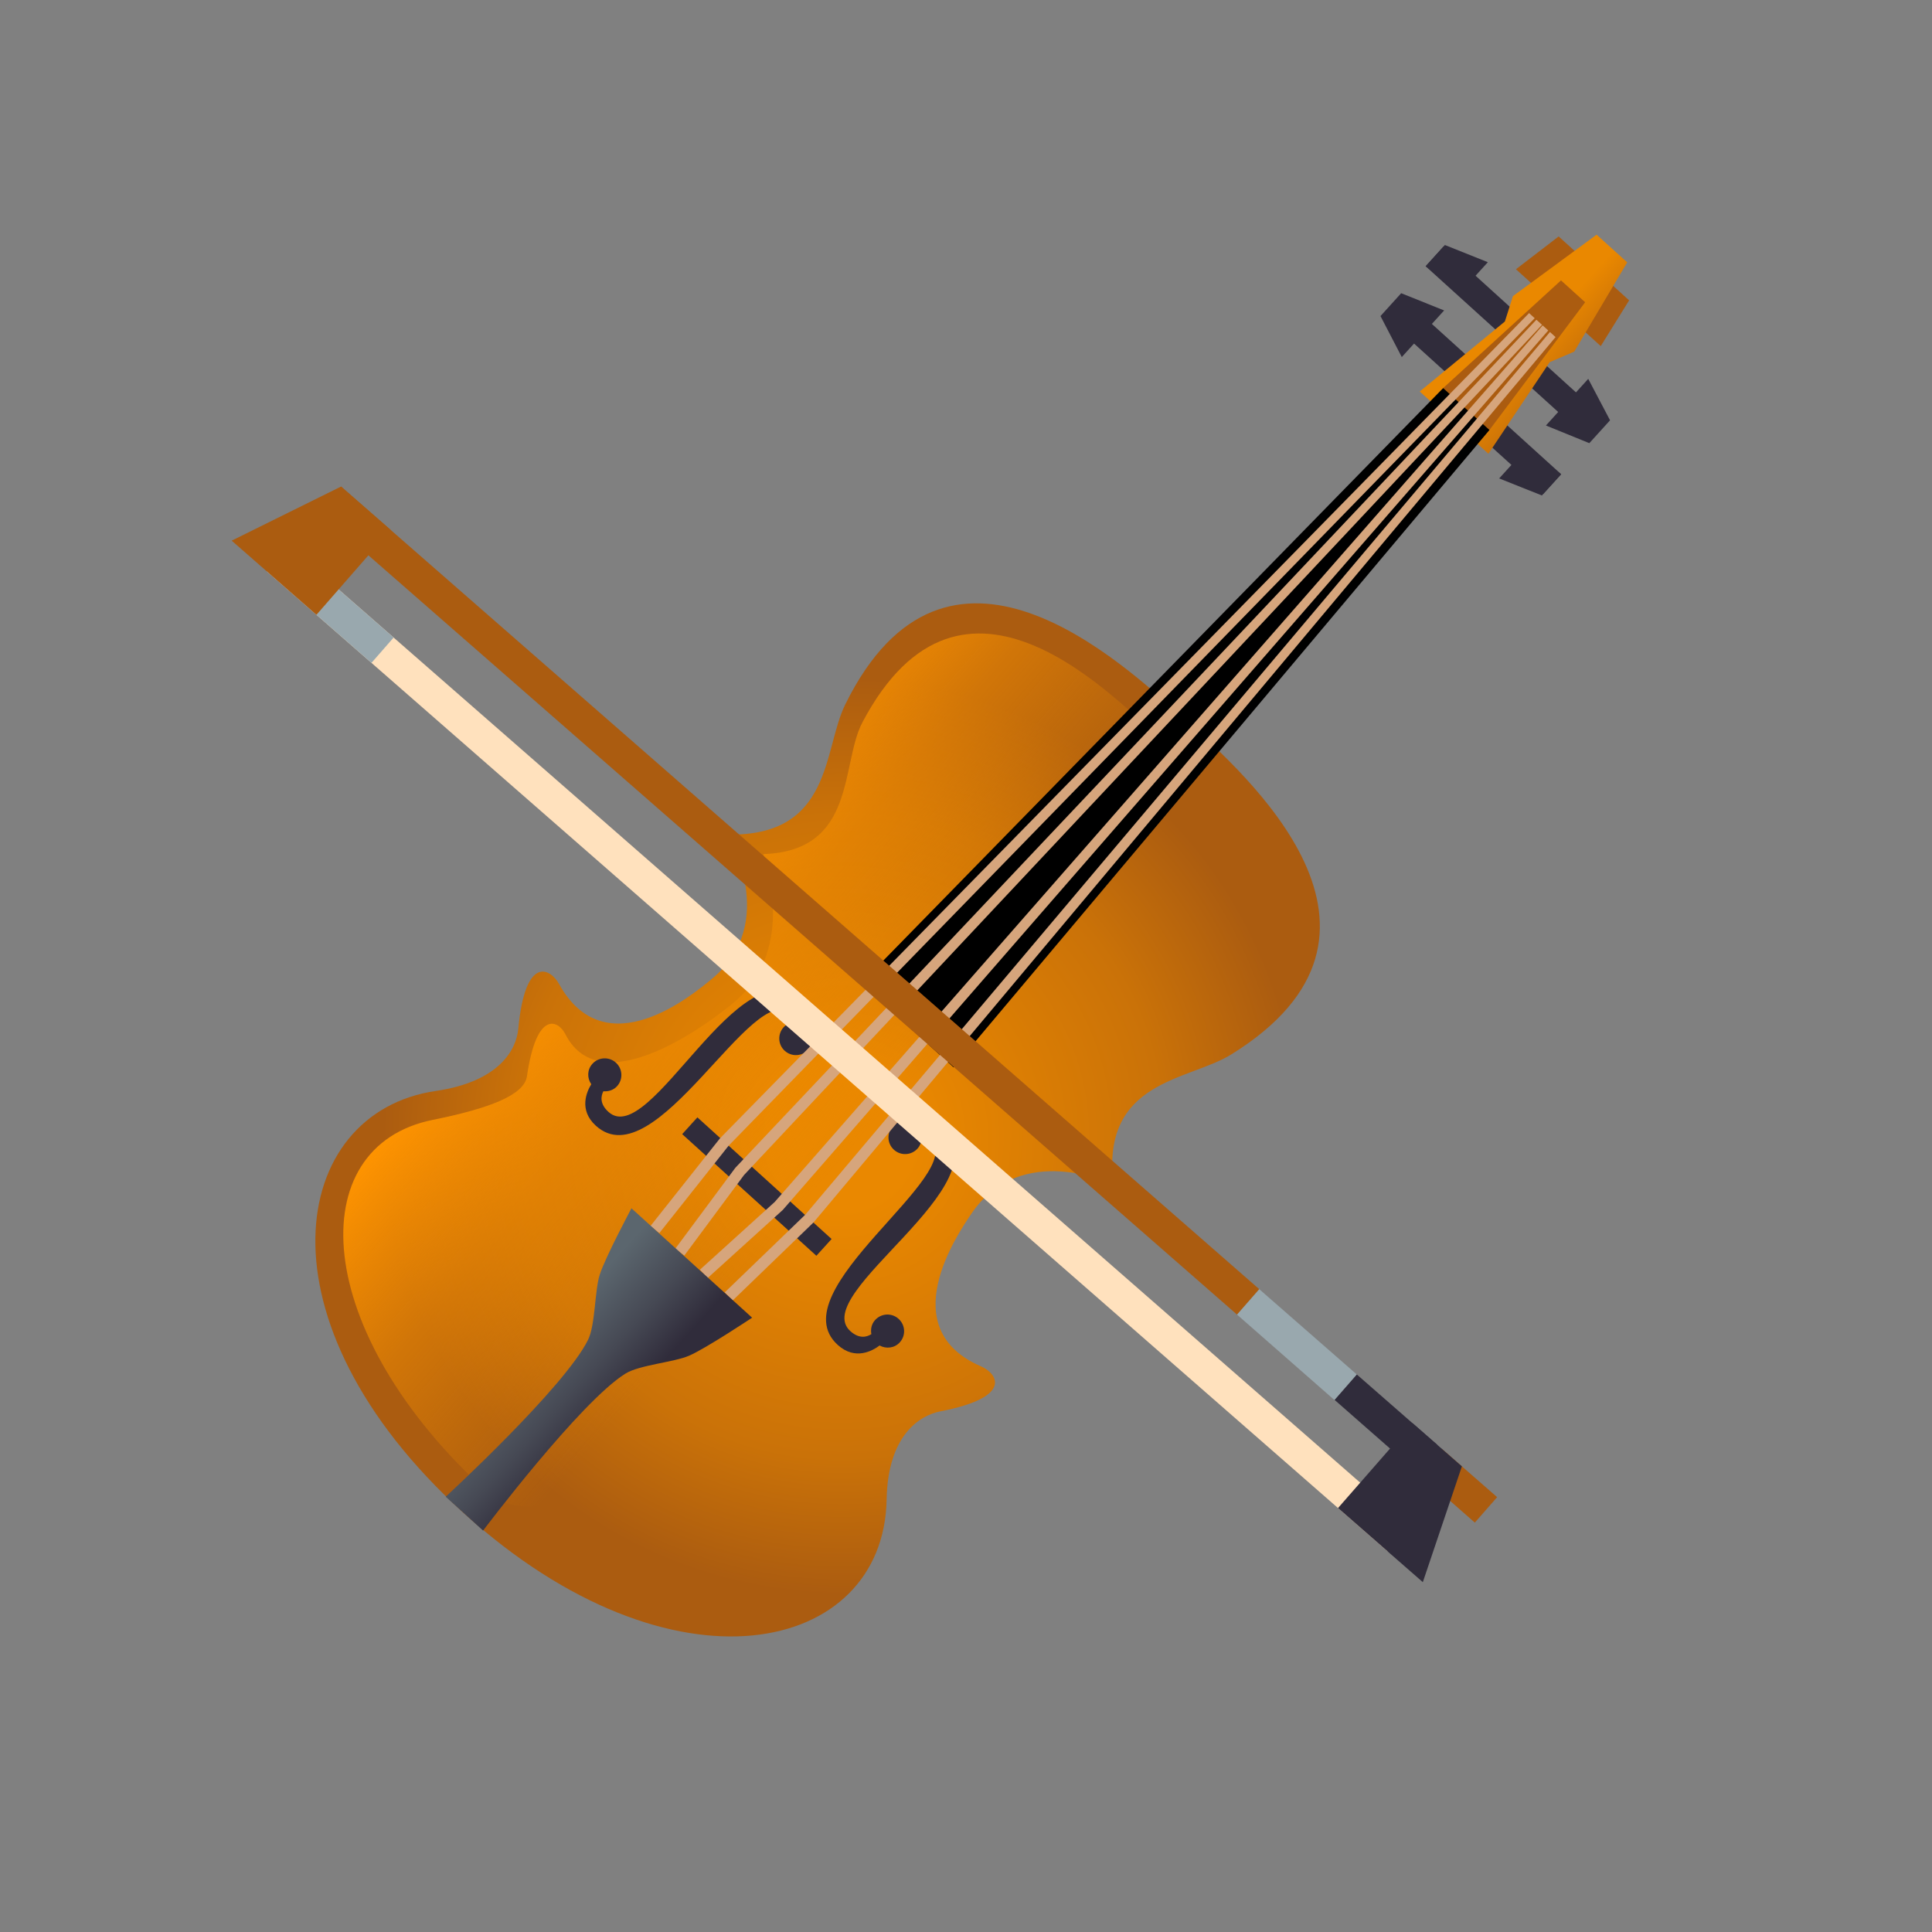 <svg xmlns="http://www.w3.org/2000/svg" viewBox="0 0 1024 1024" width="1024" height="1024" preserveAspectRatio="xMidYMid meet" style="width: 100%; height: 100%; transform: translate3d(0px, 0px, 0px);"><rect x="0" y="0" width="1024" height="1024" fill="#808080" stroke="none"/><defs><clipPath id="__lottie_element_12638"><rect width="1024" height="1024" x="0" y="0"></rect></clipPath><clipPath id="__lottie_element_12640"><path d="M0,0 L1024,0 L1024,1024 L0,1024z"></path></clipPath><radialGradient id="__lottie_element_12647" spreadMethod="pad" gradientUnits="userSpaceOnUse" cx="261.394" cy="-136.019" r="20.253" fx="261.394" fy="-136.019"><stop offset="16%" stop-color="rgb(234,136,0)"></stop><stop offset="70%" stop-color="rgb(202,114,8)"></stop><stop offset="100%" stop-color="rgb(171,92,16)"></stop></radialGradient><linearGradient id="__lottie_element_12648" spreadMethod="pad" gradientUnits="userSpaceOnUse" x1="251.597" y1="-147.902" x2="267.358" y2="-132.739"><stop offset="0%" stop-color="rgb(255,148,0)" stop-opacity="1"></stop><stop offset="32%" stop-color="rgb(245,142,0)" stop-opacity="0.5"></stop><stop offset="73%" stop-color="rgb(234,136,0)" stop-opacity="0"></stop></linearGradient><linearGradient id="__lottie_element_12654" spreadMethod="pad" gradientUnits="userSpaceOnUse" x1="224" y1="-104" x2="229.086" y2="-98.914"><stop offset="0%" stop-color="rgb(91,102,110)"></stop><stop offset="36%" stop-color="rgb(70,73,84)"></stop><stop offset="65%" stop-color="rgb(48,44,59)"></stop></linearGradient><linearGradient id="__lottie_element_12664" spreadMethod="pad" gradientUnits="userSpaceOnUse" x1="88.733" y1="-318.576" x2="92.637" y2="-314.673"><stop offset="0%" stop-color="rgb(255,255,255)"></stop><stop offset="100%" stop-color="rgb(0,0,0)"></stop></linearGradient><linearGradient id="__lottie_element_12671" spreadMethod="pad" gradientUnits="userSpaceOnUse" x1="270" y1="-147" x2="272.896" y2="-144.104"><stop offset="16%" stop-color="rgb(234,136,0)"></stop><stop offset="70%" stop-color="rgb(202,114,8)"></stop><stop offset="100%" stop-color="rgb(171,92,16)"></stop></linearGradient></defs><g clip-path="url(#__lottie_element_12638)"><g clip-path="url(#__lottie_element_12640)" transform="matrix(1,0,0,1,20,20)" opacity="1" style="display: block;"><g transform="matrix(11.986,-0.587,0.587,11.986,-2627.297,2366.033)" opacity="1" style="display: block;"><g opacity="1" transform="matrix(1,0,0,1,0,0)"><g opacity="1" transform="matrix(1,0,0,1,0,0)"><path fill="rgb(48,44,59)" fill-opacity="1" d=" M289.05,-173.139 C289.05,-173.139 292.323,-169.869 292.323,-169.869 C292.323,-169.869 293.149,-170.694 293.149,-170.694 C293.149,-170.694 289.878,-173.967 289.878,-173.967 C289.878,-173.967 289.05,-173.139 289.05,-173.139z"></path></g></g><g opacity="1" transform="matrix(1,0,0,1,0,0)"><g opacity="1" transform="matrix(1,0,0,1,0,0)"><g opacity="1" transform="matrix(1,0,0,1,0,0)"><path fill="rgb(48,44,59)" fill-opacity="1" d=" M292.72,-168.284 C292.72,-168.284 295.476,-165.531 295.476,-165.531 C295.476,-165.531 296.302,-166.357 296.302,-166.357 C296.302,-166.357 293.547,-169.112 293.547,-169.112 C293.547,-169.112 292.72,-168.284 292.72,-168.284z"></path></g></g><g opacity="1" transform="matrix(1,0,0,1,0,0)"><g opacity="1" transform="matrix(1,0,0,1,0,0)"><path fill="rgb(48,44,59)" fill-opacity="1" d=" M294.012,-165.854 C294.012,-165.854 295.888,-164.981 295.888,-164.981 C295.888,-164.981 296.852,-165.945 296.852,-165.945 C296.852,-165.945 295.979,-167.82 295.979,-167.82 C295.979,-167.82 294.012,-165.854 294.012,-165.854z"></path></g></g><g opacity="1" transform="matrix(1,0,0,1,0,0)"><g opacity="1" transform="matrix(1,0,0,1,0,0)"><path fill="rgb(48,44,59)" fill-opacity="1" d=" M291.835,-163.62 C291.835,-163.62 293.683,-162.776 293.683,-162.776 C293.683,-162.776 294.578,-163.672 294.578,-163.672 C294.578,-163.672 293.095,-164.88 293.095,-164.88 C293.095,-164.88 291.835,-163.62 291.835,-163.62z"></path></g></g></g><g opacity="1" transform="matrix(1,0,0,1,0,0)"><g opacity="1" transform="matrix(1,0,0,1,0,0)"><g opacity="1" transform="matrix(1,0,0,1,0,0)"><path fill="rgb(48,44,59)" fill-opacity="1" d=" M287.327,-170.797 C287.327,-170.797 290.601,-167.525 290.601,-167.525 C290.601,-167.525 291.43,-168.354 291.43,-168.354 C291.43,-168.354 288.154,-171.625 288.154,-171.625 C288.154,-171.625 287.327,-170.797 287.327,-170.797z"></path></g></g><g opacity="1" transform="matrix(1,0,0,1,0,0)"><g opacity="1" transform="matrix(1,0,0,1,0,0)"><path fill="rgb(48,44,59)" fill-opacity="1" d=" M289.77,-171.15 C289.77,-171.15 287.912,-172.002 287.912,-172.002 C287.912,-172.002 286.95,-171.039 286.95,-171.039 C286.95,-171.039 287.801,-169.184 287.801,-169.184 C287.801,-169.184 289.77,-171.15 289.77,-171.15z"></path></g></g><g opacity="1" transform="matrix(1,0,0,1,0,0)"><g opacity="1" transform="matrix(1,0,0,1,0,0)"><path fill="rgb(48,44,59)" fill-opacity="1" d=" M291.802,-173.183 C291.802,-173.183 289.944,-174.034 289.944,-174.034 C289.944,-174.034 289.05,-173.139 289.05,-173.139 C289.05,-173.139 290.54,-171.923 290.54,-171.923 C290.54,-171.923 291.802,-173.183 291.802,-173.183z"></path></g></g></g><g opacity="1" transform="matrix(1,0,0,1,0,0)"><g opacity="1" transform="matrix(1,0,0,1,0,0)"><path fill="rgb(48,44,59)" fill-opacity="1" d=" M290.486,-166.107 C290.486,-166.107 293.75,-162.844 293.75,-162.844 C293.75,-162.844 294.578,-163.672 294.578,-163.672 C294.578,-163.672 291.312,-166.936 291.312,-166.936 C291.312,-166.936 290.486,-166.107 290.486,-166.107z"></path></g></g><g opacity="1" transform="matrix(1,0,0,1,0,0)"><g opacity="1" transform="matrix(1,0,0,1,0,0)"><path fill="rgb(171,92,16)" fill-opacity="1" d=" M293.027,-172.812 C293.027,-172.812 296.602,-169.238 296.602,-169.238 C296.602,-169.238 297.953,-171.195 297.953,-171.195 C297.953,-171.195 294.982,-174.166 294.982,-174.166 C294.982,-174.166 293.027,-172.812 293.027,-172.812z"></path></g></g><g opacity="1" transform="matrix(1,0,0,1,0,0)"><g opacity="1" transform="matrix(1,0,0,1,0,0)"><path fill="url(#__lottie_element_12671)" fill-opacity="1" d=" M288.518,-167.627 C288.518,-167.627 292.425,-170.53 292.425,-170.53 C292.425,-170.53 292.836,-171.632 292.836,-171.632 C292.836,-171.632 296.66,-174.162 296.66,-174.162 C296.66,-174.162 297.951,-172.875 297.951,-172.875 C297.951,-172.875 295.42,-169.051 295.42,-169.051 C295.42,-169.051 294.315,-168.64 294.315,-168.64 C294.315,-168.64 291.414,-164.732 291.414,-164.732 C291.414,-164.732 288.518,-167.627 288.518,-167.627z"></path></g></g><g opacity="1" transform="matrix(1,0,0,1,0,0)"><g opacity="1" transform="matrix(1,0,0,1,0,0)"><path fill="rgb(171,92,16)" fill-opacity="1" d=" M289.56,-167.727 C289.56,-167.727 294.99,-172.223 294.99,-172.223 C294.99,-172.223 296.008,-171.206 296.008,-171.206 C296.008,-171.206 291.512,-165.779 291.512,-165.779 C291.512,-165.779 289.56,-167.727 289.56,-167.727z"></path></g></g></g><g transform="matrix(11.986,-0.587,0.587,11.986,-2627.297,2366.033)" opacity="1" style="display: block;"><g opacity="1" transform="matrix(1,0,0,1,0,0)"><g opacity="1" transform="matrix(1,0,0,1,0,0)"><g opacity="1" transform="matrix(1,0,0,1,0,0)"><path fill="url(#__lottie_element_12647)" fill-opacity="1" d=" M243.599,-138.896 C246.426,-139.169 247.244,-140.545 247.374,-141.457 C247.844,-144.736 248.929,-144.047 249.27,-143.35 C251.133,-139.545 255.145,-142.59 256.023,-143.244 C259.18,-145.601 257.014,-149.578 257.014,-149.578 C261.656,-149.25 261.415,-153.108 262.498,-155.059 C267.421,-163.932 274.771,-156.35 277.417,-153.702 C280.066,-151.055 287.652,-143.711 278.775,-138.79 C276.828,-137.707 272.961,-137.944 273.293,-133.305 C273.293,-133.305 269.315,-135.47 266.957,-132.316 C266.301,-131.439 263.257,-127.429 267.064,-125.566 C267.757,-125.224 268.446,-124.143 265.167,-123.672 C264.255,-123.539 262.799,-122.744 262.607,-119.898 C262.148,-113.077 252.744,-111.399 243.92,-120.217 C234.994,-129.143 237.091,-138.269 243.599,-138.896z"></path></g></g></g><g opacity="1" transform="matrix(1,0,0,1,0,0)"><path fill="url(#__lottie_element_12648)" fill-opacity="1" d=" M263.218,-154.235 C262.156,-152.441 262.687,-148.572 258.561,-148.637 C258.561,-148.637 259.918,-144.446 256.984,-142.188 C256.168,-141.56 250.914,-137.823 249.438,-141.126 C249.168,-141.732 248.233,-142.294 247.654,-139.345 C247.492,-138.525 245.94,-138.011 243.405,-137.627 C237.564,-136.748 237.536,-128.555 245.05,-121.041 C250.49,-115.601 285,-144.166 276.593,-152.573 C274.448,-154.718 268.049,-162.396 263.218,-154.235z"></path></g></g><g transform="matrix(11.986,-0.587,0.587,11.986,-2627.297,2366.033)" opacity="1" style="display: block;"><g opacity="1" transform="matrix(1,0,0,1,0,0)"><g opacity="1" transform="matrix(1,0,0,1,0,0)"><path fill="rgb(48,44,59)" fill-opacity="1" d=" M264.69,-136.377 C265.019,-136.492 265.514,-136.574 265.868,-136.219 C268.542,-133.547 259.602,-129.174 261.37,-127.406 C261.76,-127.017 262.103,-127.12 262.291,-127.227 C262.262,-127.448 262.318,-127.674 262.487,-127.842 C262.777,-128.131 263.24,-128.129 263.526,-127.842 C263.814,-127.555 263.816,-127.09 263.527,-126.803 C263.284,-126.559 262.912,-126.535 262.629,-126.709 C262.319,-126.496 261.523,-126.086 260.785,-126.824 C258.26,-129.345 266.927,-134.063 265.32,-135.671 C265.216,-135.772 265.063,-135.784 264.93,-135.766 C264.915,-135.603 264.852,-135.437 264.727,-135.312 C264.437,-135.023 263.973,-135.025 263.686,-135.312 C263.398,-135.597 263.398,-136.065 263.686,-136.352 C263.961,-136.63 264.401,-136.633 264.69,-136.377z"></path></g></g><g opacity="1" transform="matrix(1,0,0,1,0,0)"><g opacity="1" transform="matrix(1,0,0,1,0,0)"><path fill="rgb(48,44,59)" fill-opacity="1" d=" M260.148,-140.916 C260.262,-141.244 260.343,-141.741 259.988,-142.096 C257.316,-144.768 252.941,-135.832 251.173,-137.6 C250.783,-137.989 250.885,-138.332 250.993,-138.52 C251.213,-138.493 251.441,-138.547 251.609,-138.715 C251.896,-139.002 251.895,-139.467 251.609,-139.754 C251.321,-140.043 250.854,-140.043 250.568,-139.754 C250.323,-139.508 250.299,-139.14 250.475,-138.857 C250.261,-138.546 249.852,-137.752 250.588,-137.016 C253.112,-134.493 257.832,-143.154 259.44,-141.547 C259.543,-141.443 259.553,-141.289 259.537,-141.157 C259.371,-141.14 259.209,-141.08 259.083,-140.955 C258.794,-140.666 258.794,-140.201 259.082,-139.914 C259.369,-139.627 259.834,-139.625 260.123,-139.914 C260.398,-140.191 260.402,-140.627 260.148,-140.916z"></path></g></g></g><g transform="matrix(11.986,-0.587,0.587,11.986,-2627.297,2366.033)" opacity="1" style="display: block;"><g opacity="1" transform="matrix(1,0,0,1,0,0)"><path fill="url(#__lottie_element_12664)" fill-opacity="1" d=" M262.588,-142.719 C262.588,-142.719 266.494,-138.818 266.494,-138.818 C266.494,-138.818 291.512,-165.779 291.512,-165.779 C291.512,-165.779 289.56,-167.727 289.56,-167.727 C289.56,-167.727 262.588,-142.719 262.588,-142.719z"></path></g></g><g transform="matrix(11.986,-0.587,0.587,11.986,-2627.297,2366.033)" opacity="1" style="display: block;"><g opacity="1" transform="matrix(1,0,0,1,0,0)"><path fill="rgb(48,44,59)" fill-opacity="1" d=" M260.035,-130.803 C260.035,-130.803 254.378,-136.459 254.378,-136.459 C254.378,-136.459 255.085,-137.166 255.085,-137.166 C255.085,-137.166 260.742,-131.51 260.742,-131.51 C260.742,-131.51 260.035,-130.803 260.035,-130.803z"></path></g></g><g transform="matrix(11.986,-0.587,0.587,11.986,-2627.297,2366.033)" opacity="1" style="display: block;"><g opacity="1" transform="matrix(1,0,0,1,0,0)"><path fill="rgb(214,165,124)" fill-opacity="1" d=" M256.243,-129.01 C256.243,-129.01 255.914,-129.387 255.914,-129.387 C255.914,-129.387 259.635,-132.641 259.635,-132.641 C259.635,-132.641 294.392,-169.97 294.392,-169.97 C294.392,-169.97 294.628,-169.733 294.628,-169.733 C294.628,-169.733 259.982,-132.281 259.982,-132.281 C259.982,-132.281 256.243,-129.01 256.243,-129.01z"></path></g><g opacity="1" transform="matrix(1,0,0,1,0,0)"><path fill="rgb(214,165,124)" fill-opacity="1" d=" M252.779,-132.473 C252.779,-132.473 256.035,-136.191 256.035,-136.191 C256.035,-136.191 293.512,-170.849 293.512,-170.849 C293.512,-170.849 293.749,-170.611 293.749,-170.611 C293.749,-170.611 256.396,-135.844 256.396,-135.844 C256.396,-135.844 253.156,-132.143 253.156,-132.143 C253.156,-132.143 252.779,-132.473 252.779,-132.473z"></path></g><g opacity="1" transform="matrix(1,0,0,1,0,0)"><path fill="rgb(214,165,124)" fill-opacity="1" d=" M253.824,-131.418 C253.824,-131.418 256.65,-134.859 256.65,-134.859 C256.65,-134.859 293.819,-170.541 293.819,-170.541 C293.819,-170.541 294.058,-170.304 294.058,-170.304 C294.058,-170.304 257.017,-134.521 257.017,-134.521 C257.017,-134.521 254.211,-131.1 254.211,-131.1 C254.211,-131.1 253.824,-131.418 253.824,-131.418z"></path></g><g opacity="1" transform="matrix(1,0,0,1,0,0)"><path fill="rgb(214,165,124)" fill-opacity="1" d=" M255.188,-130.055 C255.188,-130.055 254.869,-130.441 254.869,-130.441 C254.869,-130.441 258.312,-133.266 258.312,-133.266 C258.312,-133.266 294.084,-170.277 294.084,-170.277 C294.084,-170.277 294.319,-170.041 294.319,-170.041 C294.319,-170.041 258.652,-132.898 258.652,-132.898 C258.652,-132.898 255.188,-130.055 255.188,-130.055z"></path></g></g><g transform="matrix(11.986,-0.587,0.587,11.986,-2627.297,2366.033)" opacity="1" style="display: block;"><g opacity="1" transform="matrix(1,0,0,1,0,0)"><path fill="url(#__lottie_element_12654)" fill-opacity="1" d=" M257.066,-128.211 C257.066,-128.211 254.964,-126.955 254.204,-126.67 C253.521,-126.412 252,-126.372 251.361,-126.02 C249.312,-124.887 244.738,-119.4 244.738,-119.4 C244.738,-119.4 243.162,-120.975 243.162,-120.975 C243.162,-120.975 248.65,-125.547 249.783,-127.594 C250.137,-128.233 250.178,-129.754 250.436,-130.436 C250.721,-131.198 251.98,-133.297 251.98,-133.297 C251.98,-133.297 257.066,-128.211 257.066,-128.211z"></path></g></g><g transform="matrix(11.973,-0.804,0.804,11.973,-2614.96,2416.471)" opacity="1" style="display: block;"><g opacity="1" transform="matrix(1,0,0,1,0,0)"><g opacity="1" transform="matrix(1,0,0,1,0,0)"><path fill="rgb(255,225,189)" fill-opacity="1" d=" M239.436,-162.122 C239.436,-162.122 285.923,-115.621 285.923,-115.621 C285.923,-115.621 286.976,-116.674 286.976,-116.674 C286.976,-116.674 240.487,-163.173 240.487,-163.173 C240.487,-163.173 239.436,-162.122 239.436,-162.122z"></path></g></g><g opacity="1" transform="matrix(1,0,0,1,0,0)"><g opacity="1" transform="matrix(1,0,0,1,0,0)"><path fill="rgb(153,168,174)" fill-opacity="1" d=" M239.436,-162.122 C239.436,-162.122 243.774,-157.783 243.774,-157.783 C243.774,-157.783 244.825,-158.834 244.825,-158.834 C244.825,-158.834 240.487,-163.173 240.487,-163.173 C240.487,-163.173 239.436,-162.122 239.436,-162.122z"></path></g></g><g opacity="1" transform="matrix(1,0,0,1,0,0)"><g opacity="1" transform="matrix(1,0,0,1,0,0)"><path fill="rgb(171,92,16)" fill-opacity="1" d=" M241.902,-164.587 C241.902,-164.587 279.991,-126.499 279.991,-126.499 C279.991,-126.499 281.046,-127.554 281.046,-127.554 C281.046,-127.554 242.955,-165.644 242.955,-165.644 C242.955,-165.644 241.902,-164.587 241.902,-164.587z"></path></g></g><g opacity="1" transform="matrix(1,0,0,1,0,0)"><g opacity="1" transform="matrix(1,0,0,1,0,0)"><path fill="rgb(48,44,59)" fill-opacity="1" d=" M284.035,-122.455 C284.035,-122.455 287.365,-119.112 287.365,-119.112 C287.365,-119.112 288.426,-120.173 288.426,-120.173 C288.426,-120.173 285.089,-123.51 285.089,-123.51 C285.089,-123.51 284.035,-122.455 284.035,-122.455z"></path></g></g><g opacity="1" transform="matrix(1,0,0,1,0,0)"><g opacity="1" transform="matrix(1,0,0,1,0,0)"><path fill="rgb(171,92,16)" fill-opacity="1" d=" M287.574,-118.923 C287.574,-118.923 289.854,-116.63 289.854,-116.63 C289.854,-116.63 290.912,-117.686 290.912,-117.686 C290.912,-117.686 288.625,-119.974 288.625,-119.974 C288.625,-119.974 287.574,-118.923 287.574,-118.923z"></path></g></g><g opacity="1" transform="matrix(1,0,0,1,0,0)"><g opacity="1" transform="matrix(1,0,0,1,0,0)"><path fill="rgb(153,168,174)" fill-opacity="1" d=" M279.991,-126.499 C279.991,-126.499 284.028,-122.449 284.028,-122.449 C284.028,-122.449 285.089,-123.51 285.089,-123.51 C285.089,-123.51 281.046,-127.554 281.046,-127.554 C281.046,-127.554 279.991,-126.499 279.991,-126.499z"></path></g></g><g opacity="1" transform="matrix(1,0,0,1,0,0)"><g opacity="1" transform="matrix(1,0,0,1,0,0)"><path fill="rgb(48,44,59)" fill-opacity="1" d=" M283.868,-117.677 C283.868,-117.677 287.386,-114.16 287.386,-114.16 C287.386,-114.16 289.45,-119.148 289.45,-119.148 C289.45,-119.148 287.396,-121.204 287.396,-121.204 C287.396,-121.204 283.868,-117.677 283.868,-117.677z"></path></g></g><g opacity="1" transform="matrix(1,0,0,1,0,0)"><g opacity="1" transform="matrix(1,0,0,1,0,0)"><path fill="rgb(171,92,16)" fill-opacity="1" d=" M241.491,-160.065 C241.491,-160.065 237.975,-163.583 237.975,-163.583 C237.975,-163.583 242.955,-165.644 242.955,-165.644 C242.955,-165.644 245.011,-163.588 245.011,-163.588 C245.011,-163.588 241.491,-160.065 241.491,-160.065z"></path></g></g></g></g></g></svg>